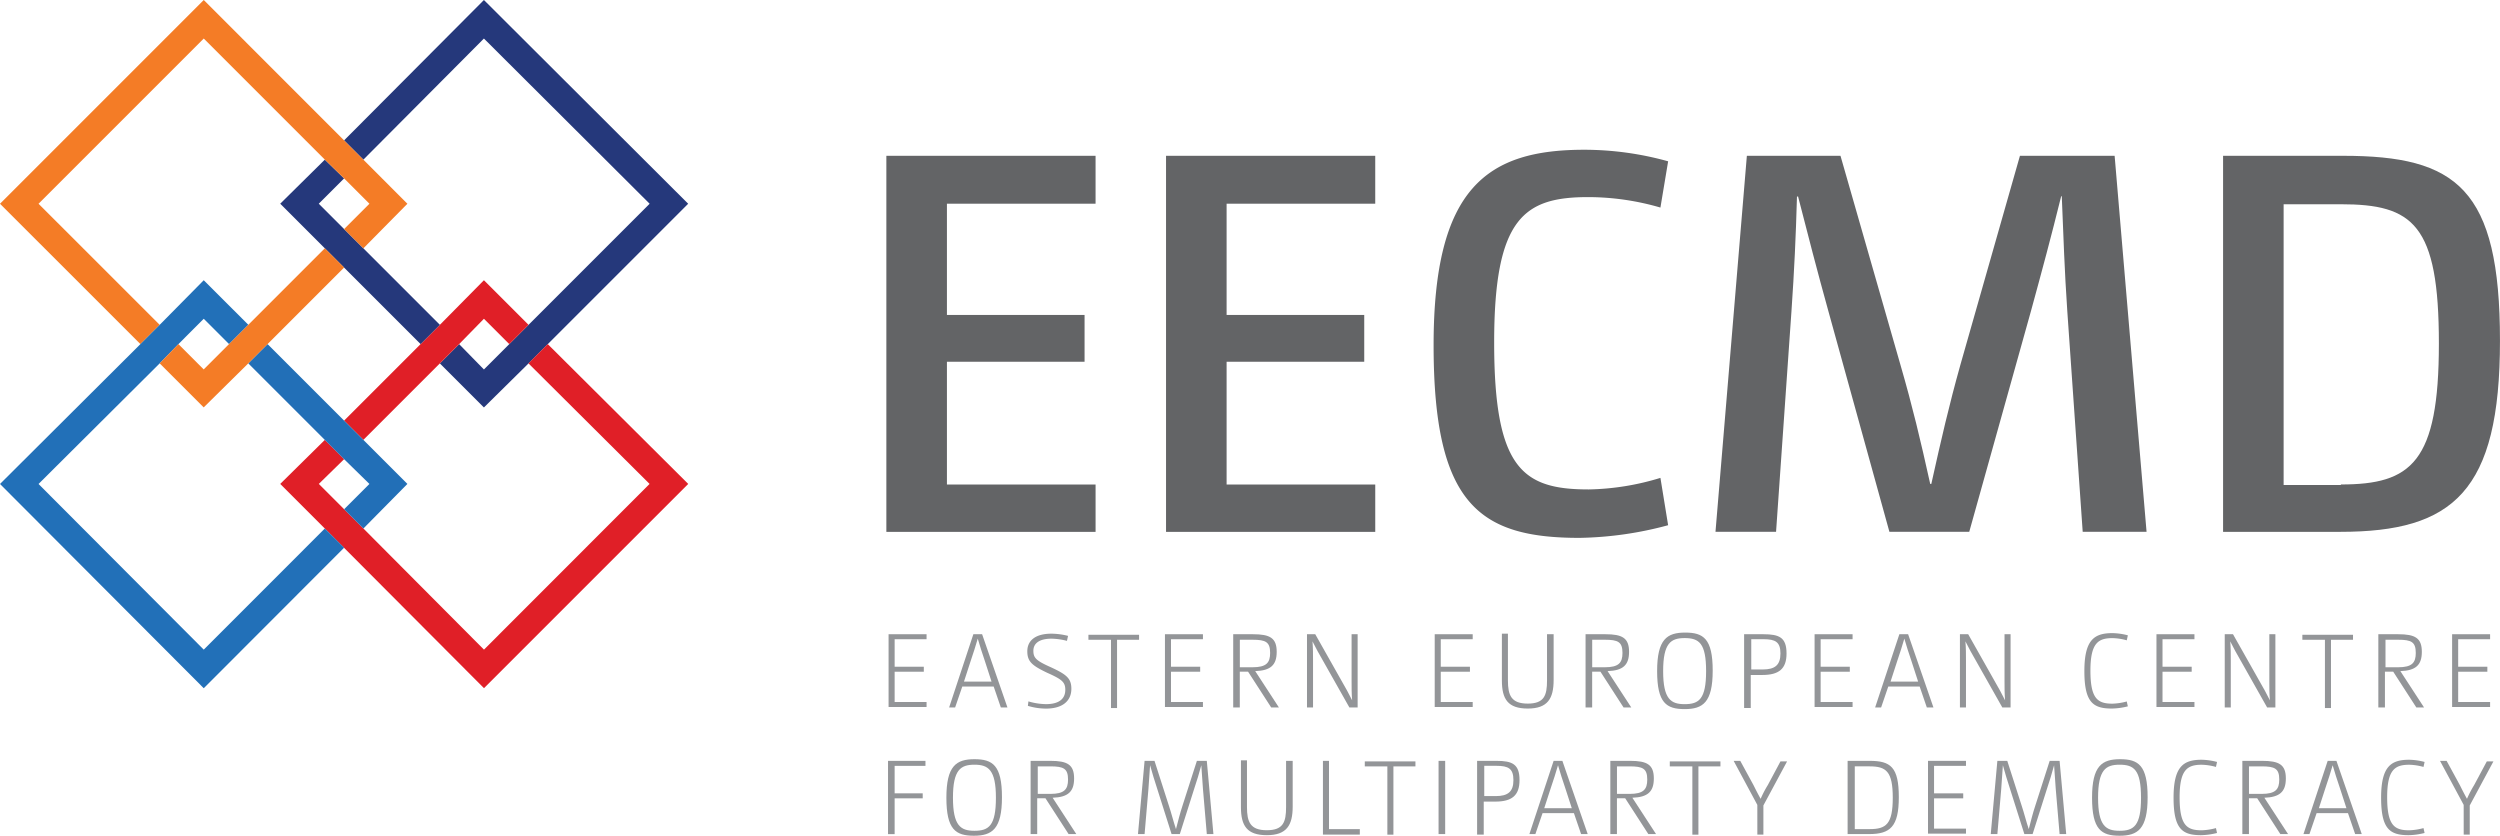 <svg id="Group_34" data-name="Group 34" xmlns="http://www.w3.org/2000/svg" viewBox="-940 -866 200 66.858">
  <defs>
    <style>
      .cls-1 {
        fill: #636466;
      }

      .cls-2 {
        fill: #939598;
      }

      .cls-3 {
        fill: none;
      }

      .cls-4 {
        fill: #25387b;
      }

      .cls-5 {
        fill: #e01f27;
      }

      .cls-6 {
        fill: #f47c26;
      }

      .cls-7 {
        fill: #226fb7;
      }

      .cls-8 {
        fill: #2270b8;
      }
    </style>
  </defs>
  <path id="Path_37" data-name="Path 37" class="cls-1" d="M161,28.3h16.736v3.832H165.845v8.9h11.011v3.744H165.845v9.822h11.892v3.788H161Z" transform="translate(-1030.091 -881.836)"/>
  <path id="Path_38" data-name="Path 38" class="cls-1" d="M211.8,28.3h16.736v3.832H216.645v8.9h11.011v3.744H216.645v9.822h11.892v3.788H211.8Z" transform="translate(-1058.517 -881.836)"/>
  <path id="Path_39" data-name="Path 39" class="cls-1" d="M279.162,57.237a28.708,28.708,0,0,1-7.091,1.013c-8.016,0-11.671-2.687-11.671-15.415,0-12.64,4.316-15.635,12.068-15.635a25.082,25.082,0,0,1,6.695.925l-.617,3.7a20.762,20.762,0,0,0-5.77-.837c-5.109,0-7.531,1.63-7.531,11.627,0,10.13,2.29,11.76,7.575,11.76a20.691,20.691,0,0,0,5.726-.925Z" transform="translate(-1085.712 -881.22)"/>
  <path id="Path_40" data-name="Path 40" class="cls-1" d="M314.11,28.3H321.6l4.8,16.736c.969,3.347,1.586,5.946,2.378,9.513h.088c.793-3.567,1.409-6.254,2.334-9.557L335.956,28.3h7.575l2.555,30.082h-5.109L339.744,40.72c-.22-3.215-.308-5.946-.44-9.161l-.044-.044c-.793,3.215-1.542,5.99-2.422,9.205L331.9,58.382h-6.386L320.629,40.72c-.881-3.171-1.63-6.078-2.422-9.161h-.088c-.088,3.171-.22,5.99-.44,9.161l-1.233,17.661H311.6Z" transform="translate(-1114.361 -881.836)"/>
  <path id="Path_41" data-name="Path 41" class="cls-1" d="M403.8,28.3h9.6c9.073,0,12.552,2.6,12.552,14.8,0,12.068-3.744,15.283-12.773,15.283H403.8Zm9.425,26.294c5.638,0,7.84-1.762,7.84-11.275,0-9.557-2.07-11.143-7.84-11.143h-4.581V54.638h4.581Z" transform="translate(-1165.954 -881.836)"/>
  <g id="Group_2" data-name="Group 2" transform="translate(-868.958 -815.394)">
    <path id="Path_42" data-name="Path 42" class="cls-2" d="M161.4,115.2h3.039v.4h-2.554v2.2h2.334v.4h-2.334v2.422h2.554v.4H161.4Z" transform="translate(-161.356 -115.068)"/>
    <path id="Path_43" data-name="Path 43" class="cls-2" d="M174.338,115.2h.7l2.026,5.858h-.528l-.573-1.674h-2.51l-.573,1.674H172.4Zm1.453,3.788-.528-1.63c-.22-.661-.4-1.189-.573-1.806h0c-.176.617-.352,1.145-.573,1.806l-.529,1.63Z" transform="translate(-167.511 -115.068)"/>
    <path id="Path_44" data-name="Path 44" class="cls-2" d="M186.688,120.517a5.219,5.219,0,0,0,1.409.22c1.057,0,1.542-.44,1.542-1.145,0-.617-.264-.837-1.453-1.365-1.189-.573-1.586-.881-1.586-1.718s.617-1.409,1.938-1.409a5.647,5.647,0,0,1,1.321.176l-.088.4a5.2,5.2,0,0,0-1.233-.176c-1.013,0-1.453.4-1.453.969s.22.793,1.409,1.321c1.233.573,1.63.881,1.63,1.718,0,.969-.7,1.586-2.026,1.586a5.029,5.029,0,0,1-1.453-.22Z" transform="translate(-175.457 -115.012)"/>
    <path id="Path_45" data-name="Path 45" class="cls-2" d="M199.462,115.7H197.7v-.4h4.052v.4H199.99v5.461h-.484V115.7Z" transform="translate(-181.668 -115.124)"/>
    <path id="Path_46" data-name="Path 46" class="cls-2" d="M211.6,115.2h3.039v.4h-2.555v2.2h2.334v.4h-2.334v2.422h2.555v.4H211.6Z" transform="translate(-189.446 -115.068)"/>
    <path id="Path_47" data-name="Path 47" class="cls-2" d="M224.044,115.2h1.541c1.365,0,1.894.308,1.894,1.409,0,1.057-.484,1.5-1.718,1.542l1.894,2.907h-.617l-1.85-2.863h-.661v2.863H224V115.2Zm1.5,2.643c1.1,0,1.409-.352,1.409-1.145,0-.881-.352-1.057-1.409-1.057h-1.013v2.2Z" transform="translate(-196.385 -115.068)"/>
    <path id="Path_48" data-name="Path 48" class="cls-2" d="M237.4,115.2h.661l2.114,3.744c.308.529.573,1.013.837,1.542h0c-.044-.529-.044-1.057-.044-1.542V115.2h.484v5.858h-.661l-2.114-3.744c-.308-.529-.573-1.013-.837-1.542h0c.044.529.044,1.057.044,1.542v3.744H237.4Z" transform="translate(-203.883 -115.068)"/>
    <path id="Path_49" data-name="Path 49" class="cls-2" d="M260.6,115.2h3.039v.4h-2.555v2.2h2.334v.4h-2.334v2.422h2.555v.4H260.6Z" transform="translate(-216.865 -115.068)"/>
    <path id="Path_50" data-name="Path 50" class="cls-2" d="M273.284,115.144v3.7c0,1.189.264,1.85,1.586,1.85s1.542-.661,1.542-1.85v-3.7h.529V118.8c0,1.5-.484,2.29-2.07,2.29s-2.07-.749-2.07-2.246V115.1h.484Z" transform="translate(-223.692 -115.012)"/>
    <path id="Path_51" data-name="Path 51" class="cls-2" d="M288.044,115.2h1.542c1.365,0,1.894.308,1.894,1.409,0,1.057-.484,1.5-1.718,1.542l1.894,2.907h-.617l-1.85-2.863h-.661v2.863H288V115.2Zm1.5,2.643c1.1,0,1.409-.352,1.409-1.145,0-.881-.352-1.057-1.409-1.057h-1.013v2.2Z" transform="translate(-232.197 -115.068)"/>
    <path id="Path_52" data-name="Path 52" class="cls-2" d="M303.2,121.022c-1.453,0-2.2-.484-2.2-3.039s.793-3.083,2.246-3.083,2.2.484,2.2,3.039S304.656,121.022,303.2,121.022Zm0-5.682c-1.1,0-1.718.4-1.718,2.643s.617,2.643,1.718,2.643c1.145,0,1.718-.4,1.718-2.643S304.347,115.34,303.2,115.34Z" transform="translate(-239.472 -114.9)"/>
    <path id="Path_53" data-name="Path 53" class="cls-2" d="M316.844,115.2h1.5c1.277,0,1.85.264,1.85,1.542,0,1.233-.617,1.718-1.938,1.718h-.925V121.1H316.8v-5.9Zm1.453,2.819c.969,0,1.409-.352,1.409-1.277s-.4-1.145-1.365-1.145h-.969v2.422Z" transform="translate(-248.313 -115.068)"/>
    <path id="Path_54" data-name="Path 54" class="cls-2" d="M329.6,115.2h3.039v.4h-2.555v2.2h2.334v.4h-2.334v2.422h2.555v.4H329.6Z" transform="translate(-255.475 -115.068)"/>
    <path id="Path_55" data-name="Path 55" class="cls-2" d="M342.538,115.2h.7l2.026,5.858h-.529l-.573-1.674h-2.51l-.573,1.674H340.6Zm1.5,3.788-.529-1.63c-.22-.661-.4-1.189-.573-1.806h0c-.176.617-.352,1.145-.573,1.806l-.529,1.63Z" transform="translate(-261.631 -115.068)"/>
    <path id="Path_56" data-name="Path 56" class="cls-2" d="M356,115.2h.661l2.114,3.744c.308.529.573,1.013.837,1.542h0c-.044-.529-.044-1.057-.044-1.542V115.2h.484v5.858h-.661l-2.114-3.744c-.308-.529-.573-1.013-.837-1.542h0c.044.529.044,1.057.044,1.542v3.744H356Z" transform="translate(-270.248 -115.068)"/>
    <path id="Path_57" data-name="Path 57" class="cls-2" d="M382.079,120.858a5.589,5.589,0,0,1-1.277.176c-1.5,0-2.2-.484-2.2-2.995s.793-3.039,2.246-3.039a5.2,5.2,0,0,1,1.233.176l-.088.4a4.464,4.464,0,0,0-1.145-.176c-1.145,0-1.762.4-1.762,2.6,0,2.246.573,2.643,1.762,2.643a4.788,4.788,0,0,0,1.145-.176Z" transform="translate(-282.894 -114.956)"/>
    <path id="Path_58" data-name="Path 58" class="cls-2" d="M391.7,115.2h3.039v.4h-2.555v2.2h2.334v.4h-2.334v2.422h2.555v.4H391.7Z" transform="translate(-290.225 -115.068)"/>
    <path id="Path_59" data-name="Path 59" class="cls-2" d="M404.1,115.2h.661l2.114,3.744c.308.529.573,1.013.837,1.542h0c-.044-.529-.044-1.057-.044-1.542V115.2h.484v5.858h-.661l-2.114-3.744c-.308-.529-.573-1.013-.837-1.542h0c.044.529.044,1.057.044,1.542v3.744H404.1Z" transform="translate(-297.163 -115.068)"/>
    <path id="Path_60" data-name="Path 60" class="cls-2" d="M419.962,115.7H418.2v-.4h4.052v.4H420.49v5.461h-.484V115.7Z" transform="translate(-305.053 -115.124)"/>
    <path id="Path_61" data-name="Path 61" class="cls-2" d="M432.044,115.2h1.542c1.365,0,1.894.308,1.894,1.409,0,1.057-.484,1.5-1.718,1.542l1.894,2.907h-.617l-1.85-2.863h-.661v2.863H432V115.2Zm1.542,2.643c1.1,0,1.409-.352,1.409-1.145,0-.881-.352-1.057-1.409-1.057h-1.013v2.2Z" transform="translate(-312.775 -115.068)"/>
    <path id="Path_62" data-name="Path 62" class="cls-2" d="M445.4,115.2h3.039v.4h-2.554v2.2h2.334v.4h-2.334v2.422h2.554v.4H445.4Z" transform="translate(-320.273 -115.068)"/>
    <path id="Path_63" data-name="Path 63" class="cls-2" d="M161.344,138.2h2.951v.4h-2.466v2.2h2.246v.4h-2.246v2.863H161.3V138.2Z" transform="translate(-161.3 -127.938)"/>
    <path id="Path_64" data-name="Path 64" class="cls-2" d="M174.1,144.022c-1.453,0-2.2-.484-2.2-3.039s.793-3.083,2.246-3.083,2.2.484,2.2,3.039S175.556,144.022,174.1,144.022Zm.044-5.682c-1.1,0-1.718.4-1.718,2.643s.617,2.643,1.718,2.643c1.145,0,1.718-.4,1.718-2.643S175.247,138.34,174.146,138.34Z" transform="translate(-167.231 -127.77)"/>
    <path id="Path_65" data-name="Path 65" class="cls-2" d="M187.244,138.2h1.541c1.365,0,1.894.308,1.894,1.409,0,1.057-.484,1.5-1.718,1.542l1.894,2.907h-.617l-1.85-2.863h-.661v2.863H187.2V138.2Zm1.541,2.643c1.1,0,1.409-.352,1.409-1.145,0-.881-.352-1.057-1.409-1.057h-1.013v2.2Z" transform="translate(-175.793 -127.938)"/>
    <path id="Path_66" data-name="Path 66" class="cls-2" d="M207.229,138.2h.793l1.145,3.568c.22.661.352,1.233.573,1.894h0c.176-.661.308-1.233.528-1.894l1.145-3.568h.793l.529,5.858h-.529l-.308-3.612c-.044-.661-.088-1.189-.132-1.894h0c-.176.661-.352,1.233-.573,1.894l-1.145,3.612h-.661l-1.145-3.612c-.22-.661-.4-1.277-.573-1.894h0c-.044.617-.088,1.233-.132,1.894l-.308,3.612H206.7Z" transform="translate(-186.704 -127.938)"/>
    <path id="Path_67" data-name="Path 67" class="cls-2" d="M225.884,138.144v3.7c0,1.189.264,1.85,1.586,1.85s1.542-.661,1.542-1.85v-3.7h.529V141.8c0,1.5-.484,2.29-2.07,2.29s-2.07-.749-2.07-2.246V138.1h.484Z" transform="translate(-197.168 -127.882)"/>
    <path id="Path_68" data-name="Path 68" class="cls-2" d="M240.2,138.2h.528v5.461h2.466v.44h-2.951v-5.9Z" transform="translate(-205.45 -127.938)"/>
    <path id="Path_69" data-name="Path 69" class="cls-2" d="M249.662,138.7H247.9v-.4h4.052v.4H250.19v5.461h-.484V138.7Z" transform="translate(-209.759 -127.994)"/>
    <path id="Path_70" data-name="Path 70" class="cls-2" d="M261.3,138.2h.529v5.858H261.3Z" transform="translate(-217.257 -127.938)"/>
    <path id="Path_71" data-name="Path 71" class="cls-2" d="M268.344,138.2h1.5c1.277,0,1.85.264,1.85,1.542,0,1.233-.617,1.718-1.938,1.718h-.925V144.1H268.3v-5.9Zm1.453,2.819c.969,0,1.409-.352,1.409-1.277s-.4-1.145-1.365-1.145h-.969v2.422Z" transform="translate(-221.174 -127.938)"/>
    <path id="Path_72" data-name="Path 72" class="cls-2" d="M279.738,138.2h.7l2.026,5.858h-.529l-.573-1.674h-2.51l-.573,1.674H277.8Zm1.453,3.788-.529-1.63c-.22-.661-.4-1.189-.573-1.806h0c-.176.617-.352,1.145-.573,1.806l-.529,1.63Z" transform="translate(-226.49 -127.938)"/>
    <path id="Path_73" data-name="Path 73" class="cls-2" d="M292.544,138.2h1.542c1.365,0,1.894.308,1.894,1.409,0,1.057-.484,1.5-1.718,1.542l1.894,2.907h-.617l-1.85-2.863h-.661v2.863H292.5V138.2Zm1.5,2.643c1.1,0,1.409-.352,1.409-1.145,0-.881-.352-1.057-1.409-1.057h-1.013v2.2Z" transform="translate(-234.715 -127.938)"/>
    <path id="Path_74" data-name="Path 74" class="cls-2" d="M305.062,138.7H303.3v-.4h4.052v.4H305.59v5.461h-.484V138.7Z" transform="translate(-240.759 -127.994)"/>
    <path id="Path_75" data-name="Path 75" class="cls-2" d="M316.794,141.723,314.9,138.2h.529l1.057,1.938c.22.44.352.7.573,1.1h0a8.651,8.651,0,0,1,.573-1.1l1.013-1.894h.529l-1.894,3.523V144.1h-.484Z" transform="translate(-247.25 -127.938)"/>
    <path id="Path_76" data-name="Path 76" class="cls-2" d="M335.644,138.2h1.718c1.674,0,2.334.484,2.334,2.907,0,2.378-.7,2.951-2.378,2.951H335.6V138.2Zm1.718,5.461c1.321,0,1.85-.4,1.85-2.51s-.529-2.51-1.85-2.51h-1.189v5.021Z" transform="translate(-258.833 -127.938)"/>
    <path id="Path_77" data-name="Path 77" class="cls-2" d="M350.2,138.2h3.039v.4h-2.555v2.2h2.334v.4h-2.334v2.422h2.555v.4H350.2Z" transform="translate(-267.002 -127.938)"/>
    <path id="Path_78" data-name="Path 78" class="cls-2" d="M362.129,138.2h.793l1.145,3.568c.22.661.352,1.233.573,1.894h0c.176-.661.308-1.233.529-1.894l1.145-3.568h.793l.529,5.858h-.529l-.308-3.612c-.044-.661-.088-1.189-.132-1.894h0c-.176.661-.352,1.233-.573,1.894l-1.145,3.612h-.661l-1.145-3.612c-.22-.661-.4-1.277-.573-1.894h0c-.044.617-.088,1.233-.132,1.894l-.308,3.612H361.6Z" transform="translate(-273.382 -127.938)"/>
    <path id="Path_79" data-name="Path 79" class="cls-2" d="M382.2,144.022c-1.453,0-2.2-.484-2.2-3.039s.793-3.083,2.246-3.083,2.2.484,2.2,3.039S383.656,144.022,382.2,144.022Zm0-5.682c-1.1,0-1.718.4-1.718,2.643s.617,2.643,1.718,2.643c1.145,0,1.718-.4,1.718-2.643S383.347,138.34,382.2,138.34Z" transform="translate(-283.678 -127.77)"/>
    <path id="Path_80" data-name="Path 80" class="cls-2" d="M398.279,143.858a5.59,5.59,0,0,1-1.277.176c-1.5,0-2.2-.484-2.2-2.995s.793-3.039,2.246-3.039a5.2,5.2,0,0,1,1.233.176l-.088.4a4.465,4.465,0,0,0-1.145-.176c-1.145,0-1.762.4-1.762,2.6,0,2.246.573,2.643,1.762,2.643a4.789,4.789,0,0,0,1.145-.176Z" transform="translate(-291.959 -127.826)"/>
    <path id="Path_81" data-name="Path 81" class="cls-2" d="M407.344,138.2h1.542c1.365,0,1.894.308,1.894,1.409,0,1.057-.484,1.5-1.718,1.542l1.894,2.907h-.617l-1.85-2.863h-.661v2.863H407.3V138.2Zm1.5,2.643c1.1,0,1.409-.352,1.409-1.145,0-.881-.352-1.057-1.409-1.057h-1.013v2.2Z" transform="translate(-298.954 -127.938)"/>
    <path id="Path_82" data-name="Path 82" class="cls-2" d="M420.338,138.2h.7l2.026,5.858h-.529l-.573-1.674h-2.51l-.573,1.674H418.4Zm1.5,3.788-.529-1.63c-.22-.661-.4-1.189-.573-1.806h0c-.176.617-.352,1.145-.573,1.806l-.529,1.63Z" transform="translate(-305.165 -127.938)"/>
    <path id="Path_83" data-name="Path 83" class="cls-2" d="M435.979,143.858a5.59,5.59,0,0,1-1.277.176c-1.5,0-2.2-.484-2.2-2.995s.793-3.039,2.246-3.039a5.2,5.2,0,0,1,1.233.176l-.088.4a4.464,4.464,0,0,0-1.145-.176c-1.145,0-1.762.4-1.762,2.6,0,2.246.573,2.643,1.762,2.643a4.788,4.788,0,0,0,1.145-.176Z" transform="translate(-313.055 -127.826)"/>
    <path id="Path_84" data-name="Path 84" class="cls-2" d="M445.094,141.723,443.2,138.2h.529l1.057,1.938c.22.44.352.7.573,1.1h0a8.655,8.655,0,0,1,.573-1.1l1.013-1.894h.529l-1.894,3.523V144.1h-.484Z" transform="translate(-319.042 -127.938)"/>
  </g>
  <path id="Path_85" data-name="Path 85" class="cls-3" d="M66,23.78,72.122,29.9l3.523-3.567L79.213,29.9l9.689-9.69L75.645,7,66,16.69l3.523,3.523Z" transform="translate(-976.932 -869.917)"/>
  <path id="Path_86" data-name="Path 86" class="cls-3" d="M72.122,66,66,72.122l3.523,3.523L66,79.213,75.645,88.9,88.9,75.645,79.213,66l-3.567,3.523Z" transform="translate(-976.932 -902.932)"/>
  <path id="Path_87" data-name="Path 87" class="cls-3" d="M29.9,72.122,23.78,66l-3.567,3.523L16.689,66,7,75.645,20.213,88.9l9.69-9.689-3.568-3.567Z" transform="translate(-943.917 -902.932)"/>
  <rect id="Rectangle_104" data-name="Rectangle 104" class="cls-3" width="2.863" height="2.863" transform="translate(-914.514 -827.254) rotate(-45)"/>
  <rect id="Rectangle_105" data-name="Rectangle 105" class="cls-3" width="2.863" height="2.863" transform="translate(-925.721 -838.498) rotate(-45)"/>
  <rect id="Rectangle_106" data-name="Rectangle 106" class="cls-3" width="8.677" height="8.677" transform="translate(-918.575 -838.479) rotate(-45)"/>
  <rect id="Rectangle_107" data-name="Rectangle 107" class="cls-3" width="2.863" height="2.863" transform="translate(-914.507 -849.675) rotate(-45)"/>
  <path id="Path_88" data-name="Path 88" class="cls-3" d="M23.78,29.9,29.9,23.78l-3.568-3.567L29.9,16.69,20.213,7,7,20.213l9.689,9.69,3.523-3.567Z" transform="translate(-943.917 -869.917)"/>
  <rect id="Rectangle_108" data-name="Rectangle 108" class="cls-3" width="2.863" height="2.863" transform="translate(-903.3 -838.492) rotate(-45)"/>
  <path id="Path_89" data-name="Path 89" class="cls-4" d="M73.687,0,62.5,11.231l1.542,1.542,9.645-9.69L86.944,16.3l-9.689,9.69-1.542,1.542-2.026,2.026-1.982-2.026-1.542,1.542,3.523,3.523,3.568-3.523L78.8,27.527,90.027,16.3Z" transform="translate(-974.973 -866)"/>
  <path id="Path_90" data-name="Path 90" class="cls-5" d="M73.687,50.9l-3.523,3.567-1.542,1.542L62.5,62.131l1.542,1.542,6.122-6.122,1.542-1.542,1.982-2.026,2.026,2.026,1.542-1.542Z" transform="translate(-974.973 -894.482)"/>
  <path id="Path_91" data-name="Path 91" class="cls-4" d="M57.551,36.091l-1.542-1.542-2.026-2.026L56.009,30.5,54.467,29,50.9,32.523l3.567,3.568,1.542,1.542,6.122,6.122,1.542-1.542Z" transform="translate(-968.482 -882.227)"/>
  <path id="Path_92" data-name="Path 92" class="cls-6" d="M29.068,12.773l-1.542-1.542L16.3,0,0,16.3,11.231,27.527l1.542-1.542L3.083,16.3,16.3,3.083l9.689,9.69,1.542,1.5L29.553,16.3l-2.026,2.026,1.542,1.542L32.592,16.3Z" transform="translate(-940 -866)"/>
  <path id="Path_93" data-name="Path 93" class="cls-5" d="M72.3,62.5l-1.542,1.542,9.689,9.645L67.2,86.944l-9.645-9.69-1.542-1.542-2.026-2.026,2.026-1.982-1.542-1.542L50.9,73.687l3.567,3.568L56.009,78.8,67.2,90.027l16.34-16.34Z" transform="translate(-968.482 -900.973)"/>
  <path id="Path_94" data-name="Path 94" class="cls-7" d="M54.305,70.164l-1.542-1.542L46.642,62.5,45.1,64.042l6.122,6.122,1.542,1.542,2.026,1.982-2.026,2.026,1.542,1.542,3.523-3.568Z" transform="translate(-965.237 -900.973)"/>
  <path id="Path_95" data-name="Path 95" class="cls-8" d="M25.985,70.763,16.3,80.453,3.083,67.2l9.689-9.645,1.5-1.542L16.3,53.983l2.026,2.026,1.542-1.542L16.3,50.9l-3.523,3.567-1.542,1.542L0,67.2l16.3,16.34L27.527,72.3Z" transform="translate(-940 -894.482)"/>
  <path id="Path_96" data-name="Path 96" class="cls-6" d="M42.213,45.1l-6.122,6.122-1.542,1.542L32.523,54.79,30.5,52.764,29,54.305l3.523,3.523,3.568-3.523,1.542-1.542,6.122-6.122Z" transform="translate(-956.227 -891.237)"/>
</svg>
